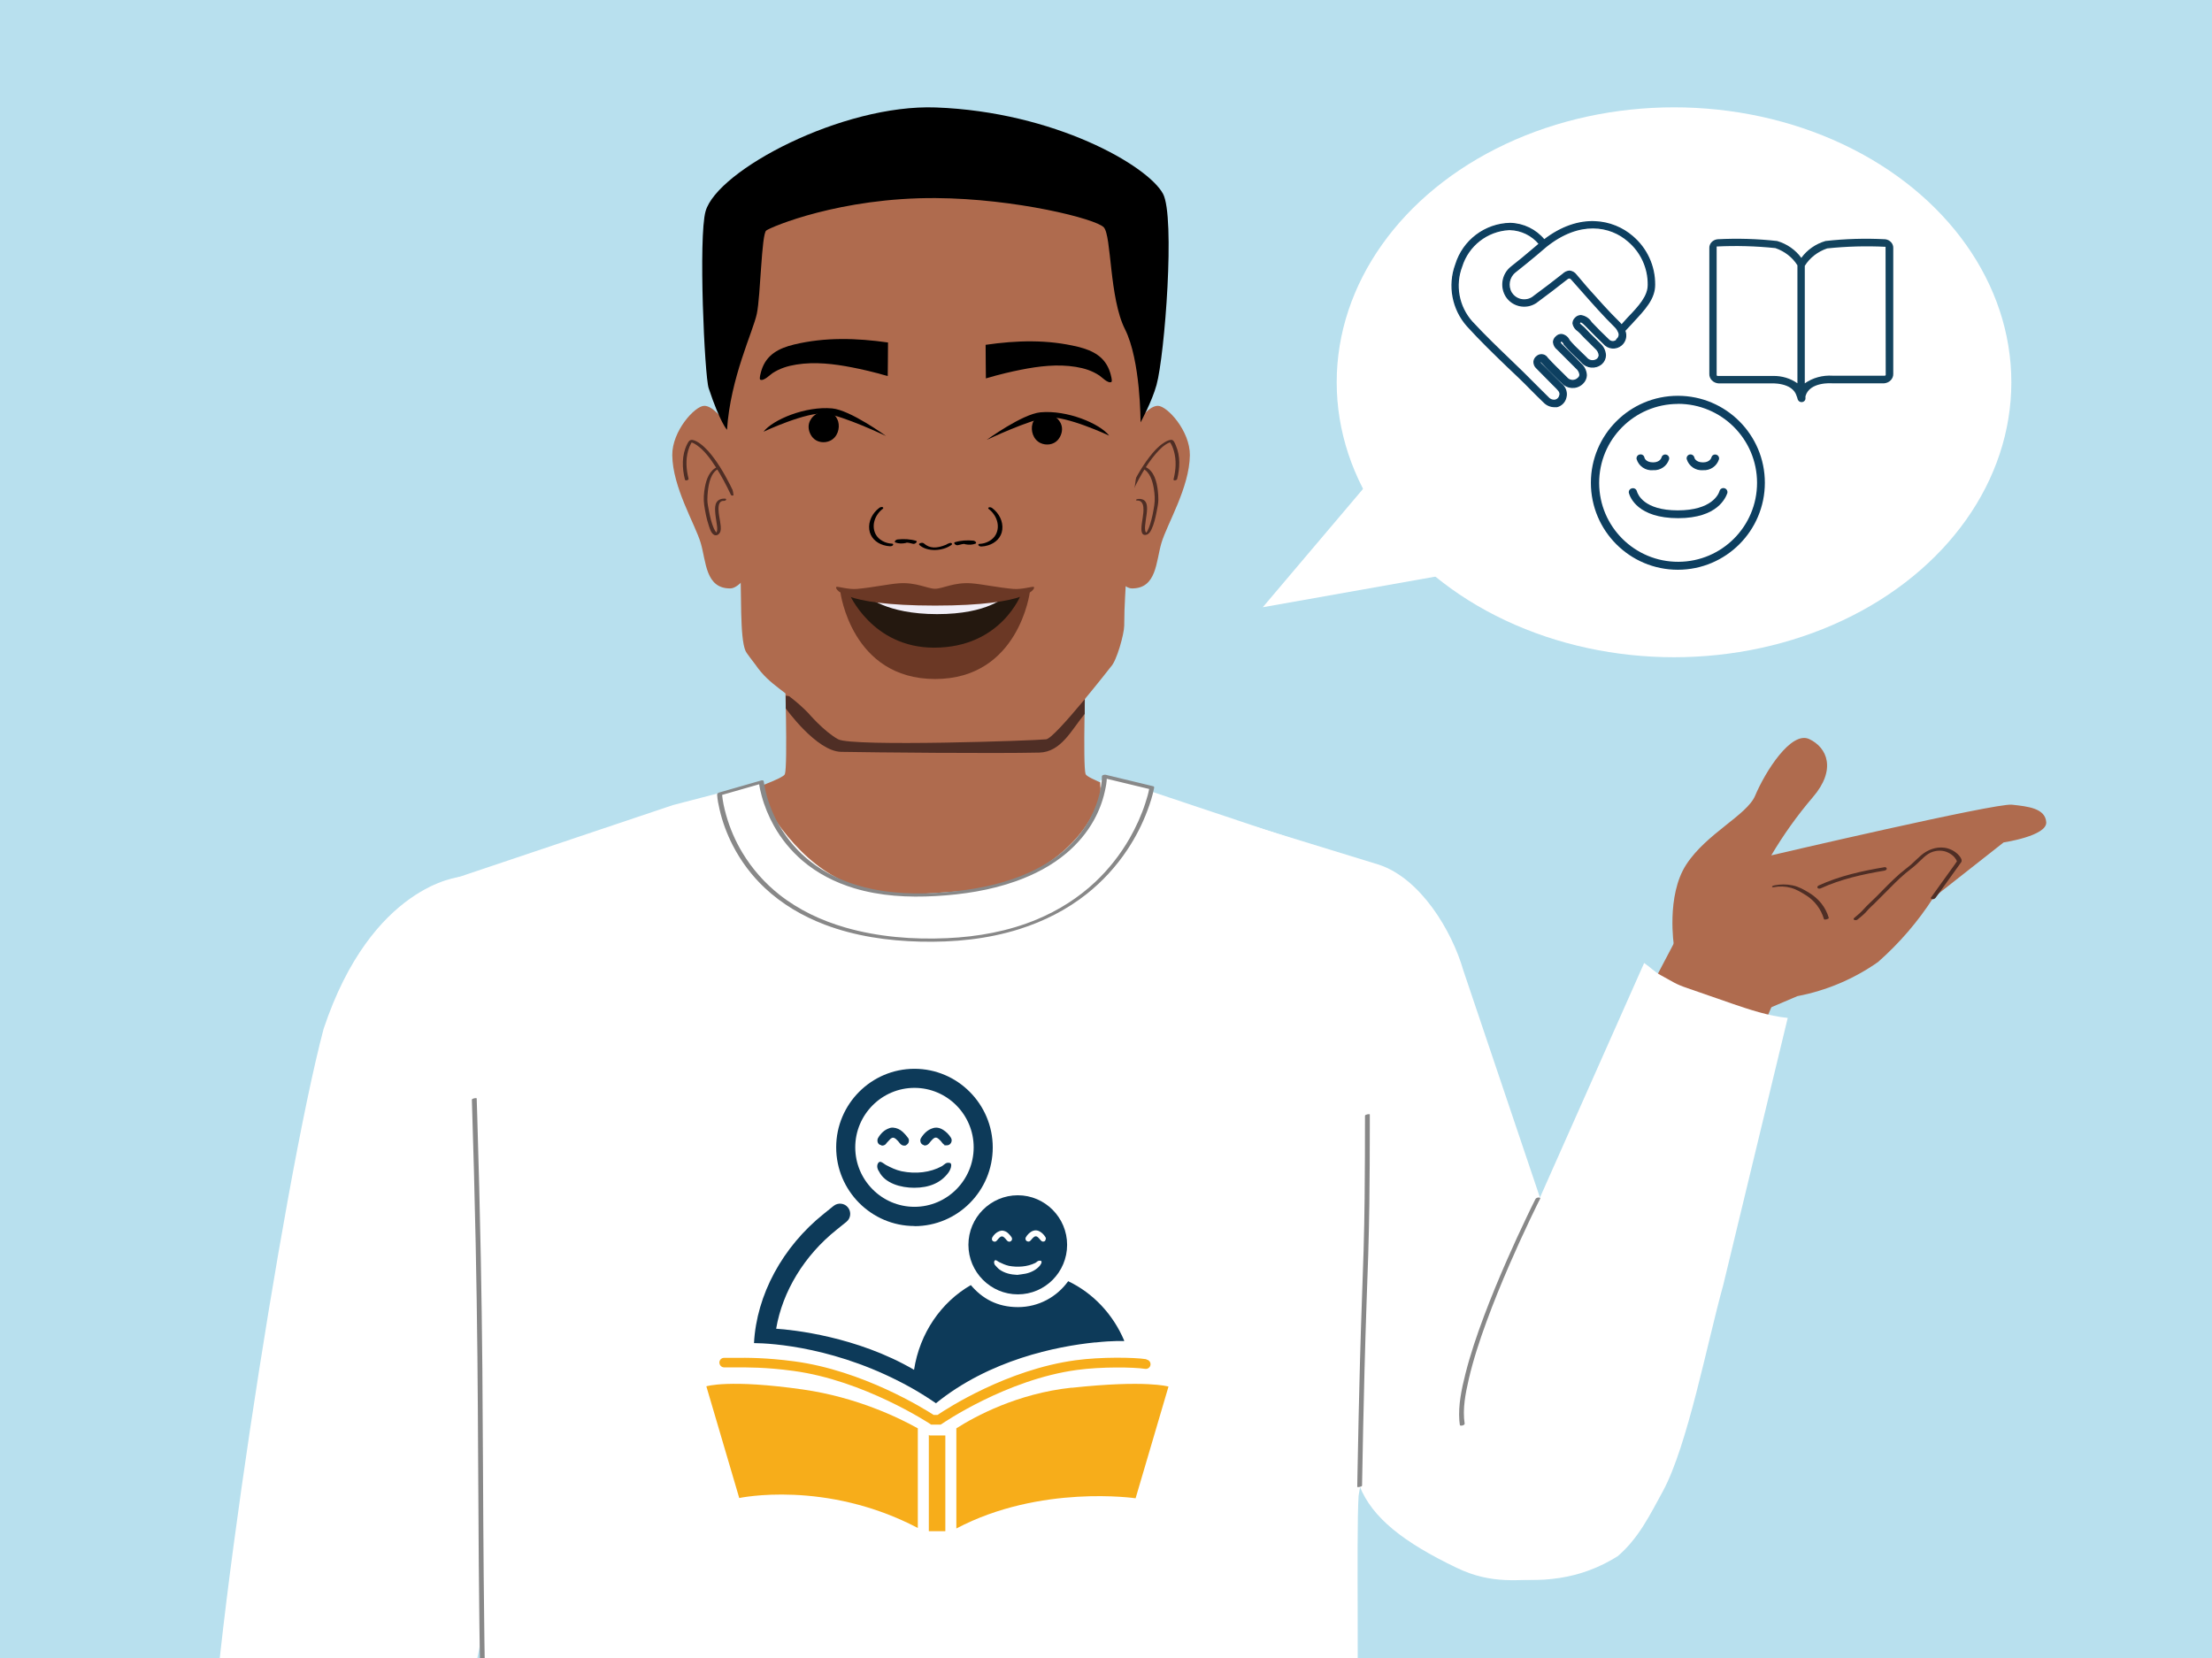 <?xml version="1.0" encoding="UTF-8"?>
<svg id="Layer_1" data-name="Layer 1" xmlns="http://www.w3.org/2000/svg" viewBox="0 0 1334 1000">
  <rect x="0" y="0" width="1334" height="1000" fill="#808080" stroke="none"/>
  <defs>
    <style>
      .cls-1 {
        fill: #b8e0ee;
      }

      .cls-2 {
        fill: #f7ad1a;
      }

      .cls-3 {
        fill: #f1eef7;
      }

      .cls-4 {
        fill: #0d3a59;
      }

      .cls-5 {
        stroke: #0d3f60;
        stroke-miterlimit: 10;
        stroke-width: .75px;
      }

      .cls-5, .cls-6 {
        fill: #0d3f60;
      }

      .cls-7 {
        fill: #13435e;
      }

      .cls-8 {
        fill: #6b3825;
      }

      .cls-9 {
        fill: #fff;
      }

      .cls-10 {
        fill: #888;
      }

      .cls-11 {
        fill: #24180f;
      }

      .cls-12 {
        fill: #af6b4e;
      }

      .cls-13 {
        fill: #4f2e25;
      }
    </style>
  </defs>
  <rect class="cls-1" x="-11.35" y="-28.91" width="1359.5" height="1057.58" rx="12" ry="12"/>
  <g>
    <path class="cls-12" d="M1025.83,713.43c13.65-40.07,48.33-119.63,48.33-119.63l-58.11-37.41-71.74,136.66c22.55,16.4,58.08,5.29,81.51,20.38Z"/>
    <path class="cls-12" d="M1037.15,620.72l46.83-19.94c17.47-3.33,34.03-10.34,48.59-20.56,12.87-11.32,24.1-24.38,33.37-38.8l30.35-23.88,12.04-9.47s26.34-3.89,25.7-12.23c-.64-8.34-10.85-9.46-20.76-10.52-9.92-1.06-145.07,30.56-145.07,30.56,7.32-12.36,15.69-24.08,25.01-35.01,14.43-16.67,8.8-30.01-2.1-35.12-10.9-5.11-26.47,19.51-32.64,34.15-4.95,11.75-29.38,22.77-41.57,41.58-12.19,18.81-7.37,49.12-7.37,49.12-17.11,36,27.63,50.12,27.63,50.12Z"/>
    <path class="cls-13" d="M1167.3,541.51c4.56-6.35,9.12-12.69,13.68-19.04.65-.9,1.3-1.8,1.94-2.71l-.76.63c2.28-1.14-.53-4.38-1.61-5.36-2.18-1.99-4.97-3.36-7.91-3.75-5.21-.69-10.24,1.28-14.14,4.62-2.03,1.73-3.87,3.67-5.88,5.43-2.23,1.96-4.67,3.67-6.91,5.63-5.03,4.4-9.62,9.28-14.32,14.01-2.46,2.48-5.16,4.79-7.47,7.4-1.7,1.92-3.59,3.53-5.58,5.15-1.52,1.24.86,1.91,1.86,1.09,1.64-1.34,3.33-2.64,4.8-4.17.67-.7,1.29-1.44,1.95-2.16.99-1.08,2.14-2.05,3.2-3.07,4.33-4.2,8.46-8.6,12.78-12.81,2.05-2,4.14-3.97,6.34-5.81s4.46-3.45,6.55-5.35c3.05-2.77,5.96-6.39,10.07-7.6,2.93-.86,6.11-.8,8.88.53,1.46.7,2.9,1.67,3.96,2.91.45.53,1.58,2.06,1.38,2.71l.85-.87c-.89.44-1.48,1.6-2.04,2.38-1.24,1.72-2.47,3.44-3.71,5.16-2.87,4-5.74,7.99-8.62,11.99-.68.95-1.36,1.9-2.04,2.85-.42.59.36.99.83,1.03.71.07,1.48-.26,1.9-.84h0Z"/>
    <path class="cls-13" d="M1098.1,535.74c12.04-5.51,25.15-8.42,38.15-10.61.62-.1,1.54-.42,1.6-1.17.05-.68-.75-1.05-1.34-.95-13.54,2.27-27.15,5.28-39.69,11.02-.54.25-1.09.91-.68,1.5s1.41.47,1.97.22h0Z"/>
    <path class="cls-13" d="M1102.89,553.57c-1.9-6.55-6.17-11.68-11.96-15.18-3.17-1.92-6.16-3.63-9.84-4.4s-7.19-.72-10.74-.06c-.33.06-1.69.34-1.69.81,0,.51.84.37,1.17.31,3.42-.64,6.92-.49,10.28.43s6.15,2.68,9.06,4.49c5.28,3.28,9.09,8.42,10.82,14.38.2.68,3.09-.11,2.9-.78h0Z"/>
  </g>
  <path class="cls-12" d="M654.71,466.93c-1.81-4.96,0-63.25,0-63.25l-90.69,12.01-90.69-12.01s1.81,58.29,0,63.25c-1.81,4.96-77.32,27.94-77.32,27.94,0,0,51.23,46,169.02,46s166.58-45.1,166.58-45.1c0,0-75.08-23.89-76.89-28.85Z"/>
  <path class="cls-13" d="M473.86,427.23s18.54,25.95,33.38,26.22c19.84.36,92.13,1.07,119.51.45,13.28-.3,19.53-13.85,27.42-23.35v-10.33l-71.65,10.81-108.65-11.44v7.64Z"/>
  <path class="cls-9" d="M275.81,1060.54l50.49-253.07-48.89-278.59s-53.24,4.61-82.26,91.66c-24.76,93.26-70.99,398.91-67.97,458.54.98,17.75,7.01,60.87,14.91,112.34h139.22l-5.5-130.88Z"/>
  <path class="cls-9" d="M938.85,922.45c-3.11-3.66-16.9-11.1-18.89-15.38-9.1-19.61-31.74-9.5-30.36-30.63.32-4.93.81-9.86,1.58-14.75.95-6.04,2.68-12.05,4.51-17.9,3.59-11.51,8.36-22.66,13.63-33.57,9.41-19.49,20.47-38.27,29.53-57.91l-56.33-166.99c-6.92-24.11-25.91-55.55-50.94-63.81l-74.73-22.97-29.71,212.38,92.82,185.42c7.65,19.13,26.56,33.91,58.56,49.25,21.64,10.38,37.35,6.89,56.09,6.89-1.79-1.51,5.74-28.26,4.24-30.03Z"/>
  <path class="cls-9" d="M1078.13,613.92c-11.68-1.12-23.87-5.31-33.3-8.52-9.03-3.08-18-6.31-27.03-9.38-7.67-2.6-8.77-3.85-15.89-7.66-4.35-2.33-6.35-4.8-10.36-7.57l-74.25,167.16-3.57-3.2c-9.33,20.67-11.51,43.13-20.7,63.87-4.86,10.96-9.07,22.23-12,33.86-1.37,5.45-2.46,10.92-3.02,16.53-.51,5.11-.8,10.25-.87,15.39-.15,10.74.6,21.58,2.67,32.22,1.98,10.18,5.12,20.35,10.39,29.56,2.23,3.9,4.8,7.44,8.16,10.56,1.46,1.35,3,2.59,4.61,3.76,25.34,5.05,50.24,2.21,72.72-12,12.57-10.83,19.32-24.8,27.17-39.15,14.97-27.67,26.72-89.66,36.37-124.28l38.9-161.15Z"/>
  <path class="cls-9" d="M817.69,1086.8c2.27-69.89.11-158.49,1.63-184.62,3.02-22.27,11.66-3.2,24.43-45.97,11.27-37.36-53.11-346.63-53.11-346.63l-96.49-32.26-28.22-5.77-2.22-1.24c-.24,1.68-.24,3.38,0,5.06v2.75c-6.97,31.47-44.01,55.9-75.33,58.66-10.87.75-37.32,3.24-48.19,2.49-33.9-1.98-57.53-21.15-75.95-49.68l-5.05-17.92-53.42,13.9-146.43,49.22,19.1,248.13c2.93,52.44-11.6,62.11,10.23,109.41l1.88,206.13,41.04-13.93"/>
  <path class="cls-10" d="M925.99,723.18c-1.74,3.43-3.41,6.89-5.07,10.36-4.11,8.58-8.09,17.23-11.92,25.95-4.95,11.25-9.66,22.6-13.98,34.11-4.3,11.46-8.27,23.09-11.26,34.97-2.29,9.08-4.36,18.72-3.67,28.15.07.9.16,1.79.3,2.68.14.92,3.05.25,2.9-.78-1.36-8.88.51-18.26,2.51-26.89,2.71-11.72,6.5-23.18,10.62-34.46,4.25-11.62,8.93-23.09,13.85-34.44,3.98-9.17,8.12-18.26,12.41-27.28,1.36-2.86,2.74-5.72,4.13-8.56.43-.88.86-1.75,1.3-2.62.21-.42.56-.91.68-1.37.02-.06.06-.12.09-.18.3-.59-.99-.6-1.24-.57-.64.08-1.35.36-1.65.95h0Z"/>
  <g>
    <path class="cls-9" d="M459.18,471.67s6.9,71.46,100.43,68.01c107.66-3.97,106.39-71.46,106.39-71.46l28.62,6.9s-15.68,93.09-135.62,91.89c-119.94-1.2-125.04-88.11-125.04-88.11l25.22-7.23Z"/>
    <path class="cls-10" d="M457.73,472.05c.25,2.61.88,5.22,1.56,7.75,1.69,6.35,4.22,12.47,7.41,18.2,4.44,7.99,10.29,15.11,17.22,21.06,9.03,7.73,19.81,13.2,31.15,16.63,15.9,4.8,32.66,5.66,49.16,4.74,16.46-.92,33.04-3.45,48.61-9.01,10.97-3.92,21.51-9.38,30.42-16.95,6.57-5.58,12.23-12.22,16.42-19.77,2.97-5.34,5.2-11.12,6.54-17.09.65-2.88,1.38-6.12,1.23-9.11,0-.14,0-.28,0-.42l-2.31,1.05c8.35,2.01,16.7,4.03,25.05,6.04,1.19.29,2.38.57,3.56.86l-.61-.78c-.51,3.05-1.42,6.06-2.37,8.99-2.35,7.29-5.65,14.62-9.53,21.38-5.55,9.69-12.51,18.55-20.63,26.22-10.23,9.65-22.27,17.23-35.23,22.65-17.17,7.18-35.74,10.51-54.27,11.33-20.49.92-41.48-.72-61.24-6.4-14.39-4.14-28.16-10.59-39.93-19.91-8.83-6.99-16.39-15.56-22.2-25.21-4.28-7.11-7.6-14.81-9.84-22.8-1.14-4.05-2.07-8.22-2.45-12.42-.02-.19-.04-.39-.05-.58l-1.21,1.29c7.35-2.11,14.7-4.21,22.04-6.32l3.17-.91c1.76-.5,1.29-2.32-.49-1.81-7.35,2.11-14.7,4.21-22.04,6.32-1.06.3-2.12.61-3.17.91-.62.18-1.25.59-1.21,1.29.18,3.02.8,6.05,1.48,8.99,1.72,7.49,4.44,14.75,7.94,21.58,4.92,9.58,11.45,18.29,19.3,25.67,10.39,9.76,22.81,17.06,36.1,22.12,18.32,6.98,38.07,9.8,57.59,10.28,20.2.5,40.63-1.47,59.96-7.59,14.62-4.63,28.51-11.63,40.54-21.18,9.49-7.53,17.74-16.53,24.45-26.61,4.95-7.43,9.06-15.43,12.18-23.79,1.6-4.29,3.03-8.69,3.92-13.18.04-.2.08-.4.11-.6.06-.38-.26-.7-.61-.78-8.35-2.01-16.7-4.03-25.05-6.04-1.19-.29-2.38-.57-3.56-.86-.64-.16-2.33.08-2.31,1.05.04,2.08-.25,4.19-.59,6.23-.85,5.2-2.41,10.22-4.57,15.01-3.18,7.06-7.63,13.49-13.02,19.04-7.29,7.51-16.19,13.29-25.7,17.6-13.56,6.15-28.3,9.43-43.03,11.13-17.13,1.98-34.8,2.34-51.76-1.2-12.16-2.54-23.93-7.12-34.11-14.33-7.73-5.48-14.38-12.41-19.56-20.35-3.85-5.9-6.89-12.33-9.02-19.04-1.12-3.51-1.89-7.05-2.5-10.68-.03-.16-.04-.33-.06-.49-.12-1.2-3.02-.53-2.9.78Z"/>
  </g>
  <ellipse class="cls-9" cx="1009.56" cy="230.56" rx="203.43" ry="165.83"/>
  <polygon class="cls-9" points="845.45 267.2 761.54 366.24 889.73 343.49 845.45 267.2"/>
  <path class="cls-5" d="M984.4,194.5c7.5-8.03,13.47-14.37,13.42-22.82.08-11.22-4.83-21.89-13.42-29.11-11.57-9.93-31.7-14.37-53.14,2.17-5.08-6.15-12.57-9.8-20.55-9.98-15.13.34-28.33,10.35-32.75,24.83-4.66,12.67-1.98,26.88,6.97,36.98,7.77,8.56,16.22,16.75,24.46,24.67l6.5,6.18c2.54,2.38,4.97,4.86,7.4,7.34,2.43,2.48,5.28,5.28,7.87,7.77,1.59,1.66,3.77,2.63,6.08,2.69.58.05,1.16.05,1.74,0,2.59-.68,4.61-2.7,5.28-5.28.9-3.04-.15-6.33-2.64-8.29l-3.17-3.12-9.03-9.03c-.33-.26-.56-.64-.63-1.06,0,0,0-.26.48-.53h0c.33.25.62.55.85.9,3.17,3.49,6.6,6.81,9.88,10.04l2.11,1.95c3.09,3.5,8.44,3.82,11.93.73.15-.13.29-.27.43-.41,1.31-1.24,2.09-2.95,2.17-4.75-.09-2.62-1.26-5.08-3.22-6.81-2.27-2.32-4.54-4.65-6.87-6.92l-4.12-4.12-.37-.37c-.54-.47-1-1.02-1.37-1.64l.48-.53c.48-.53.48-.37.53-.37h0c.37,0,1.22,1.11,1.53,1.48v.42c2.21,2.59,4.57,5.04,7.08,7.34,1.22,1.16,2.43,2.27,3.59,3.49,2.96,3.57,8.26,4.06,11.83,1.1.04-.03.07-.06.11-.09,1.43-1.28,2.27-3.1,2.32-5.02-.1-2.6-1.24-5.06-3.17-6.81l-3.49-3.43c-2.01-1.95-4.07-3.96-5.97-6.08-.46-.48-.95-.92-1.48-1.32-.53-.42-1.58-1.32-1.64-1.69s0,0,.26-.48.74-.37.74-.37h0c.79,0,2.27,1.53,3.17,2.43h0c3.8,3.96,7.34,7.45,10.57,10.57,2.65,3.18,7.38,3.62,10.56.97,2.54-2.11,3.4-5.64,2.11-8.68h0l4.6-4.91ZM975.1,205.06c-1.36,1.35-3.55,1.35-4.91,0-3.43-3.22-6.92-6.71-10.57-10.57h0c-1.36-2.23-3.65-3.74-6.23-4.12h0c-1.33.02-2.58.62-3.43,1.64-.84.83-1.3,1.98-1.27,3.17.38,1.79,1.46,3.36,3.01,4.33.39.31.76.64,1.11,1,1.95,2.17,4.07,4.23,6.13,6.23,1.11,1.11,2.27,2.22,3.38,3.38,1.23,1.04,2.01,2.52,2.17,4.12-.08.91-.49,1.76-1.16,2.38-2.11,1.61-5.13,1.2-6.74-.92,0-.01-.02-.02-.03-.03l-3.65-3.54c-2.4-2.2-4.66-4.54-6.76-7.03l-.11-.42c-.9-1.51-2.4-2.57-4.12-2.91-1.27-.09-2.51.39-3.38,1.32-.98.79-1.58,1.96-1.64,3.22.16,1.72,1.04,3.3,2.43,4.33l.37.37,4.12,4.12c2.32,2.27,4.6,4.54,6.87,6.87,1.2,1,1.97,2.41,2.17,3.96-.02.83-.41,1.6-1.06,2.11-1.81,1.86-4.79,1.9-6.65.09-.11-.11-.22-.23-.32-.35l-2.01-2.01c-3.22-3.17-6.6-6.44-9.67-9.83-1.16-1.96-3.69-2.6-5.65-1.43-.19.11-.37.24-.53.38-1.06.75-1.74,1.93-1.85,3.22-.04,1.47.58,2.89,1.69,3.86l8.98,9.09,3.12,3.12c1.8,1.8,2.27,2.96,1.74,4.49-.3,1.3-1.3,2.32-2.59,2.64-1.6.32-3.26-.24-4.33-1.48-2.64-2.54-5.28-5.28-7.82-7.77s-4.91-4.97-7.4-7.4l-6.55-6.34c-8.19-7.87-16.69-16.01-24.3-24.25-8.14-9.12-10.52-22.01-6.18-33.44,3.93-12.64,15.31-21.51,28.53-22.24h.58c6.89.19,13.36,3.35,17.75,8.66l-4.12,3.49c-4.17,3.54-8.51,7.18-12.89,10.57-5.3,4.3-6.54,11.88-2.91,17.64,3.91,5.95,11.9,7.61,17.85,3.7.44-.29.87-.61,1.27-.95,5.28-3.91,11.41-8.51,17.43-13.31q1.53-1.27,2.69,0l6.55,7.4c6.34,7.18,12.89,14.63,19.86,21.5.84.81,1.5,1.78,1.95,2.85.96,1.58.54,3.62-.95,4.7v.37ZM977.95,196.08l-1.27-1.43c-6.87-6.71-13.37-14.1-19.65-21.13l-6.55-7.71c-.94-1.29-2.38-2.11-3.96-2.27-1.46.13-2.82.77-3.86,1.8-5.97,4.75-12.1,9.35-17.33,13.21-3.78,3.39-9.59,3.07-12.98-.72-.36-.4-.68-.83-.97-1.29-2.39-4.13-1.45-9.37,2.22-12.41,4.44-3.43,8.82-7.13,13-10.57l5.65-4.81c20.39-16.43,39.04-12.73,49.71-3.38,7.78,6.55,12.22,16.24,12.1,26.41,0,6.92-5.28,12.78-12.41,20.18l-3.7,4.12Z"/>
  <path class="cls-6" d="M1012.06,312.52c-24.32,0-28.99-12.59-29.7-15.08-.34-1.26.41-2.55,1.67-2.88.06-.01.11-.03.17-.04,1.26-.33,2.56.4,2.92,1.65.52,1.93,4.24,11.64,24.7,11.64s24.61-9.71,25.17-11.64c.35-1.3,1.69-2.07,2.99-1.72s2.07,1.69,1.72,2.99c-.94,2.5-5.66,15.08-29.65,15.08Z"/>
  <path class="cls-6" d="M1011.88,343.63c-28.98,0-52.46-23.49-52.46-52.46s23.49-52.46,52.46-52.46,52.46,23.49,52.46,52.46c-.03,28.96-23.5,52.44-52.46,52.46ZM1011.88,243.61c-26.29.08-47.55,21.46-47.47,47.75.08,26.29,21.46,47.55,47.75,47.47,26.26-.08,47.49-21.4,47.47-47.66-.03-26.32-21.38-47.64-47.7-47.61-.02,0-.03,0-.05,0v.05Z"/>
  <path class="cls-6" d="M996.84,283.58c-4.46.39-8.57-2.41-9.85-6.69-.25-1.28.58-2.52,1.86-2.77.02,0,.05,0,.08-.01,1.24-.28,2.48.5,2.76,1.74,0,.03.01.06.02.09,0,.28.85,2.92,5.23,2.92h0c4.15,0,5-2.69,5.09-2.97.3-1.24,1.54-2.01,2.78-1.71.01,0,.03,0,.04.01,1.24.28,2.03,1.51,1.75,2.76,0,0,0,.02,0,.02-1.3,4.17-5.3,6.91-9.66,6.6h-.09Z"/>
  <path class="cls-6" d="M1027.01,283.58c-4.44.37-8.53-2.43-9.8-6.69-.26-1.28.56-2.52,1.84-2.78,0,0,0,0,0,0,1.27-.23,2.5.58,2.78,1.84,0,.28.85,2.92,5.19,2.92h0c4.15,0,5-2.69,5.09-2.97.3-1.24,1.54-2.01,2.78-1.71.01,0,.03,0,.04.01,1.24.28,2.03,1.51,1.75,2.76,0,0,0,.02,0,.02-1.3,4.17-5.3,6.91-9.66,6.6Z"/>
  <path class="cls-7" d="M1136.78,144.29c-11.96-.62-23.96-.27-35.86,1.06-5.98,1.76-11.12,5.35-14.59,10.18-3.47-4.83-8.62-8.43-14.59-10.18-11.91-1.33-23.93-1.68-35.91-1.06-2.97.31-5.16,2.72-4.98,5.48v75.62c-.17,3.06,2.37,5.68,5.68,5.85h31.18s13.4-.97,15.84,7.74l.4,1.11c.04.44.2.87.45,1.24h0c.58,1.07,1.99,1.5,3.14.96.77-.36,1.27-1.09,1.29-1.89h0v-1.43c2.44-8.8,15.74-7.83,16.09-7.79h31.38c3.21-.27,5.62-2.83,5.48-5.81v-75.62c.18-2.76-2.01-5.17-4.98-5.48ZM1069.34,226.73h-33.47c-.33,0-.6-.25-.6-.55,0-.02,0-.03,0-.05v-77.46c11.81-.59,23.66-.26,35.41.97,5.6,1.92,10.3,5.59,13.3,10.37v71.15c-4.2-2.96-9.36-4.52-14.64-4.42ZM1137.23,226.04c0,.29-.24.53-.55.55h-31.48c-6.01-.39-11.98,1.24-16.78,4.61v-70.87c3.03-4.86,7.81-8.57,13.5-10.51,11.69-1.23,23.47-1.55,35.21-.97.04.07.04.16,0,.23l.1,76.95Z"/>
  <path class="cls-12" d="M447.89,271.43s-13.8-26.73-23.16-26.67c-5.7.04-19.45,15.24-19.3,29.77.21,19.43,13.74,41.51,17.12,52.84,3.37,11.33,2.81,27.62,17.91,27.52,5.98-.04,13.37-12.54,13.37-12.54,0,0-2.82-53.29-5.94-70.91Z"/>
  <path class="cls-13" d="M442.97,297.91c-3.44-7.28-7.24-14.49-11.98-21.02-2.46-3.38-5.21-6.68-8.59-9.19-1.37-1.02-2.94-2-4.63-2.34-1.84-.38-2.63,1.07-3.37,2.54-3.34,6.58-3.09,14.42-1.32,21.4.22.86,2.39.29,2.17-.58-1.4-5.53-1.82-11.38-.25-16.92.42-1.48.98-2.93,1.72-4.28.2-.36.41-.72.64-1.06.07-.1.46-.62.18-.27l-1.29.45c.08,0,.2,0,.28.03-.35-.15-.02,0,.12.03.16.05.32.08.48.13.89.28,2.05.94,3.02,1.61,4.73,3.28,8.31,8.31,11.4,13.07,3.51,5.42,6.51,11.16,9.27,16.99.39.83,2.53.17,2.17-.58h0Z"/>
  <path class="cls-13" d="M437.27,300.72c-1.92-.09-3.96.44-5.07,2.15-1.03,1.6-1.01,3.69-.92,5.51.12,2.35.55,4.67.87,6.99.23,1.69.71,3.88.06,5.54-.04.09-.47.69-.46.72-.01-.04.66-.24.65-.15,0,0-.29-.18-.32-.21-.66-.81-1.16-1.61-1.58-2.57-1.4-3.21-2.2-6.71-2.87-10.13-.46-2.37-1.03-5.03-1.03-7.12,0-1.68.1-3.36.28-5.02.52-4.75,1.78-11.68,6.73-13.82,1.38-.59.14-1.48-.9-1.04-4.81,2.07-6.73,7.46-7.6,12.24-.65,3.56-.94,7.26-.42,10.85.6,4.13,1.41,8.27,2.73,12.23.59,1.78,1.43,4.86,3.32,5.75,1.68.79,3.31-.66,3.73-2.22.51-1.92.05-4.17-.22-6.09-.39-2.73-2.85-12.46,2.2-12.24.44.02,1.24-.15,1.43-.62s-.16-.72-.62-.74h0Z"/>
  <path class="cls-12" d="M675.12,271.43s13.8-26.73,23.16-26.67c5.7.04,19.45,15.24,19.3,29.77-.21,19.43-13.74,41.51-17.12,52.84-3.37,11.33-2.81,27.62-17.91,27.52-5.98-.04-13.37-12.54-13.37-12.54,0,0,2.82-53.29,5.94-70.91Z"/>
  <path class="cls-13" d="M682.15,298.29c4.07-8.61,8.61-17.35,14.86-24.61,2.33-2.71,5.15-5.57,8.32-6.8-.42.16,1.15-.35.54-.16.15-.04.66-.03.08-.04l-.61-.27c1.29,1.61,2.06,3.73,2.62,5.68,1.6,5.57,1.17,11.47-.23,17.03-.24.95,1.97.67,2.19-.21,1.66-6.56,1.98-13.82-.76-20.15-.55-1.27-1.3-3.71-3.01-3.5s-3.29,1.12-4.66,2.05c-3.2,2.16-5.84,5.13-8.18,8.16-5.36,6.93-9.5,14.75-13.24,22.65-.5,1.06,1.69.96,2.06.17h0Z"/>
  <path class="cls-13" d="M685.68,301.88c5.23-.23,3.88,7.32,3.43,10.49-.32,2.22-.77,4.48-.76,6.73,0,1.32.27,3.38,1.94,3.52,2.12.18,3.36-1.67,4.15-3.34,1.56-3.32,2.38-7.03,3.08-10.61.47-2.42,1.05-4.93,1.05-7.41,0-1.83-.11-3.66-.33-5.48-.63-5.2-2.2-11.86-7.52-14.15-.51-.22-2.48.59-1.77.89,4.54,1.95,6.13,7.62,6.87,12.06.56,3.37.8,6.8.29,10.18-.59,3.94-1.36,7.89-2.59,11.68-.42,1.31-.9,2.62-1.55,3.84-.21.39-.44.79-.72,1.13-.06.07-.35.3-.37.39,0,.04.7-.07.69-.2,0-.1-.56-.61-.64-.76-.16-.31-.25-.65-.31-.99-.15-.86-.11-1.77-.05-2.64.17-2.33.63-4.62.91-6.94.26-2.17.58-4.64-.18-6.75-.76-2.08-2.64-2.72-4.71-2.62-.35.02-1.3.16-1.45.54s.13.44.53.42h0Z"/>
  <path class="cls-12" d="M669.93,402.12c3.49-3.4,8.02-19.77,8.05-24.69.08-14.56.79-18.72,1.74-40.86.97-22.14,5.05-41.87,6.99-63.04,1.92-21.18,4.32-104.1-1.94-120.96-1.87-5.01-9.75-12.55-21.01-20.67-26.5-19.13-71.69-41.42-100.74-41.42-41.4,0-115.51,45.25-121.78,62.09-6.25,16.86-3.85,99.77-1.92,120.96,1.92,21.17,6.02,40.9,6.99,63.04.95,22.14-.2,47.65,3.24,55.88.76,1.81,4.82,6.66,6.11,8.53,8.73,12.76,19.22,16.13,31.74,29.03,0,0,9.58,11.24,18.08,15.87s119.96.77,125.47,0c5.51-.77,39-43.77,39-43.77"/>
  <path d="M438.43,259.22s-4.13-4.25-11.04-25.07c-2.52-7.58-6.26-91.31-1.87-106.74,7.05-24.75,82.44-64.67,138.85-62.6,71.64,2.64,127.8,35.05,137,52.04,7.46,13.78,1.06,97.37-3.89,115.3-2.82,10.21-9.64,22.6-9.64,22.6,0,0,.11-37.36-9.4-56.21-9.51-18.85-8.05-56.27-12.76-61.42-4.71-5.15-53.22-17.33-101.3-17.65-57.53-.38-99.4,17.38-102.28,19.57-2.88,2.19-3.4,39.31-5.66,50.12-2.26,10.81-15.95,38.6-18,70.05Z"/>
  <path d="M570.54,328.54c-5.65,2.3-9.78,2.39-13.49-.88-.82-.72-3.71.06-2.56,1.08,4.89,4.31,14.2,3.66,19.31-.09.51-.38.45-.9-.16-1.17-.62-.29-2.57.66-3.11,1.06"/>
  <path d="M552.45,326.17c-3.59-1.05-7.43-1.22-11.13-.82-.54.06-1.19.42-1.51.88-.25.36-.24.78.22.95,1.89.73,4.12.75,6.09.32.62-.13,1.41-.46,1.64-1.11.22-.6-.45-.83-.93-.73-1.62.35-3.35.32-4.91-.28-.44.61-.86,1.22-1.3,1.82,3.32-.36,6.75-.17,9.96.77.64.19,1.44-.17,1.89-.61.34-.33.64-1,0-1.19"/>
  <path d="M575.86,327.02c3.58-1.09,7.41-1.31,11.12-.95.54.06,1.2.4,1.52.86.25.36.24.77-.21.95-1.88.75-4.11.79-6.08.39-.62-.13-1.41-.45-1.65-1.09-.23-.6.44-.84.92-.74,1.63.33,3.36.28,4.91-.33.44.6.88,1.21,1.32,1.81-3.32-.32-6.75-.1-9.95.88-.64.2-1.44-.15-1.9-.59-.34-.32-.65-.99-.01-1.19"/>
  <path d="M537.82,327.87c-3.67-.12-7.99-2.19-9.79-5.77-2.73-5.4-.19-11.82,4.4-15.27.5-.38.23-.86-.27-1-.66-.18-1.44.13-1.96.53-3.99,3.01-6.58,7.9-5.98,12.96.56,4.73,4.07,8.04,8.47,9.41,1.31.41,2.7.68,4.07.73.56.02,1.56-.2,1.83-.76.28-.57-.23-.82-.75-.84"/>
  <path d="M590.85,328.01c3.67-.12,7.99-2.19,9.79-5.77,2.73-5.4.19-11.82-4.4-15.27-.5-.38-.23-.86.27-1,.66-.18,1.44.13,1.96.53,3.99,3.01,6.58,7.9,5.98,12.96-.56,4.73-4.07,8.04-8.47,9.41-1.31.41-2.7.68-4.07.73-.56.02-1.56-.2-1.83-.76-.28-.57.23-.82.75-.84"/>
  <path d="M501.29,248.9c-3.72-1.93-8.08-.26-10.51,1.9-.58.51-2.12,1.95-2.83,4.4-.92,3.13.33,6.67,2.29,8.83,2.62,2.88,6.99,3.37,10.35,1.81,4.55-2.12,6.03-7.6,4.9-11.58-.21-.73-1.18-3.8-4.19-5.36"/>
  <path d="M626.84,250.29c3.72-1.93,8.08-.26,10.51,1.9.58.51,2.12,1.95,2.83,4.4.92,3.13-.33,6.67-2.29,8.83-2.62,2.88-6.99,3.37-10.35,1.81-4.55-2.12-6.03-7.6-4.9-11.58.21-.73,1.18-3.8,4.19-5.36"/>
  <path d="M595.07,265.28s21.46-15.6,32.43-16.61c16.01-1.47,35.74,6.73,41.41,14.07,0,0-26.11-12.26-37.35-10.92-10.75,1.28-36.48,13.46-36.48,13.46Z"/>
  <path d="M534.29,262.92s-21.46-15.6-32.43-16.61c-16.01-1.47-35.74,6.73-41.41,14.07,0,0,26.11-12.26,37.35-10.92,10.75,1.28,36.48,13.46,36.48,13.46Z"/>
  <path d="M535.54,206.58c-.02,3.82-.05,7.65-.08,11.49-.03,2.92-.05,5.84-.09,8.75-8.58-2.51-15.92-4.15-21.47-5.23-11-2.15-22.46-3.51-33.61-1.72-5.34.86-10.02,2.31-14.48,5.23-1.41.92-5.21,4.93-7.31,3.88-.86-.43.57-5.13.72-5.61,2.93-9.47,10.47-13.37,19.67-15.59,18.76-4.51,37.61-3.91,56.65-1.22"/>
  <path d="M594.4,207.98c.02,3.82.05,7.65.08,11.49.02,2.92.05,5.84.09,8.75,8.44-2.51,15.67-4.15,21.13-5.23,10.82-2.15,22.11-3.51,33.08-1.72,5.25.86,9.86,2.31,14.26,5.23,1.39.92,5.13,4.93,7.19,3.88.85-.43-.56-5.13-.71-5.61-2.89-9.47-10.3-13.37-19.36-15.59-18.46-4.51-37.02-3.91-55.76-1.22"/>
  <path class="cls-8" d="M563.94,359.53c-21.81,0-57.14-2.49-57.14-2.49,0,0,6.59,52.48,57.14,52.48s57.14-52.48,57.14-52.48c0,0-35.34,2.49-57.14,2.49Z"/>
  <path class="cls-11" d="M564.15,359.53c-10.37,0-52.15-1.7-52.15-1.7,0,0,13.82,32.79,51.31,32.79,40.65,0,52.6-32.47,52.6-32.47l-51.76,1.38Z"/>
  <path class="cls-3" d="M564.6,361.05c-10.37,0-41.91-1.7-41.91-1.7,0,0,11.36,11.04,42.46,11.04s40.98-10.72,40.98-10.72l-41.52,1.38Z"/>
  <path class="cls-8" d="M623.37,353.94c-1.1-.26-7.14,1.68-12.29,1.25-8.58-.72-18.96-2.91-25.18-3.38-10.61-.79-17.35,3.28-21.97,3.28s-11.35-4.07-21.97-3.28c-6.22.46-16.6,2.66-25.18,3.38-5.15.43-11.18-1.52-12.29-1.25-1.53.36,1.44,11.3,59.45,11.3s60.95-10.93,59.42-11.3Z"/>
  <path class="cls-10" d="M284.57,663.24c.91,28.79,1.69,57.59,2.29,86.4.47,22.95.83,45.89,1.06,68.84.21,20.5.33,41,.43,61.5.11,21.12.21,42.24.39,63.36.21,25.13.52,50.25.93,75.38.06,3.51.12,7.02.18,10.53,0,.43,2.91,0,2.9-.78-.46-25.83-.81-51.66-1.04-77.49-.2-21.43-.31-42.85-.42-64.28-.1-20.41-.21-40.83-.39-61.24-.21-22.47-.52-44.93-.95-67.39-.54-27.92-1.26-55.84-2.1-83.75-.12-3.95-.24-7.91-.37-11.86-.01-.44-2.92,0-2.9.78h0Z"/>
  <path class="cls-10" d="M823.19,672.9c0,16.55-.04,33.09-.22,49.64-.12,10.54-.32,21.08-.62,31.62-.27,9.42-.63,18.84-.96,28.26-.46,13.07-.88,26.13-1.23,39.2-.59,21.64-1.05,43.27-1.45,64.91-.06,3.4-.12,6.8-.19,10.2,0,.4,2.88.03,2.9-.78.41-22.99.87-45.97,1.47-68.96.36-13.83.78-27.66,1.26-41.49.33-9.61.7-19.21,1-28.82.31-10.15.53-20.3.67-30.45.21-15.57.26-31.15.28-46.72,0-2.46,0-4.92,0-7.38,0-.41-2.9-.02-2.9.78h0Z"/>
  <g>
    <path class="cls-4" d="M551.49,739.43c-25.99,0-47.21-21.3-47.21-47.45s21.21-47.37,47.21-47.37,47.21,21.3,47.21,47.45-21.13,47.45-47.21,47.45v-.08ZM551.49,656.11c-19.68,0-35.71,16.11-35.71,35.87s16.03,35.87,35.71,35.87,35.71-16.11,35.71-35.87-16.03-35.87-35.71-35.87Z"/>
    <path class="cls-2" d="M691.24,819.75c-7.13-1.13-27.37-1.46-42.67.65-41.21,5.59-77.41,29.07-83.16,32.96h-2.35c-5.75-3.72-42.75-26.8-84.05-32.31-17.17-2.27-28.5-2.19-35.95-2.11h-6.4c-1.54,0-2.75,1.21-2.83,2.75,0,1.54,1.13,2.91,2.75,3h6.56c7.37,0,18.46-.16,35.22,2.11,42.67,5.67,82.02,31.66,82.43,31.9l.73.49h5.83l.73-.49c.4-.24,38.87-26.72,81.46-32.47,14.82-2.02,34.25-1.7,41.05-.65,1.54.24,3-.81,3.24-2.35s-.81-3-2.35-3.24h0l-.24-.24Z"/>
    <g>
      <path class="cls-2" d="M553.51,861.45c-11.74-6.56-37.08-18.79-69.15-23.4-44.78-6.4-58.38-1.94-58.38-1.94l19.84,67.37s51.9-11.17,107.69,18.06v-60.08h0Z"/>
      <path class="cls-2" d="M646.3,836.92c-32.71,3.48-58.14,17.25-69.55,24.53v60.4c50.61-26.72,108.1-18.22,108.1-18.22l19.84-67.37s-13.44-4.13-58.38.73v-.08Z"/>
      <path class="cls-2" d="M570.11,865.75h-9.47s-.16-.08-.49-.32v58.06h9.96v-57.81h0v.08Z"/>
    </g>
    <g>
      <path class="cls-4" d="M573.51,701.78c-.4-.4-1.05-.57-2.11-.49-.81.08-1.62.73-2.35,1.3-.4.32-.81.65-1.13.81-6.88,3.72-15.47,4.78-24.21,3-3.4-.73-6.56-2.27-9.47-3.81-.4-.24-.81-.49-1.21-.81-1.05-.73-2.19-1.54-3.08-.73-.97.97-1.21,2.59-.49,4.29.08.24.24.4.32.65.08.16.24.32.32.49,3.56,7.29,13.28,9.88,21.21,9.88h0c9.15,0,16.03-3,20.49-8.91.81-1.05,1.38-2.27,1.7-3.48.16-.73.32-1.7-.16-2.27l.16.08Z"/>
      <path class="cls-4" d="M531.49,690.85c1.13.24,2.19-.16,3-1.13v-.16c.89-.89,1.7-1.86,2.51-2.67,1.13-.97,2.02-.97,3.24,0,.97.81,1.86,1.86,2.43,2.67.73.89,1.62,1.38,2.59,1.38s1.13-.16,1.62-.57c.65-.49,1.13-1.13,1.21-1.94.16-.81,0-1.62-.57-2.27-1.05-1.38-2.02-2.51-3.08-3.48-1.7-1.54-3.64-2.43-5.83-2.59h-.81c-.57.08-1.13.16-1.62.4-2.75.97-4.94,2.91-6.72,5.99-.4.73-.32,1.78-.24,2.11.24,1.13,1.05,1.94,2.27,2.11v.16Z"/>
      <path class="cls-4" d="M557.07,690.77c.24,0,.49.08.73.08.89,0,1.7-.4,2.43-1.21l.32-.4c.65-.81,1.38-1.62,2.11-2.35,1.21-1.05,2.19-1.05,3.4,0,.89.73,1.7,1.7,2.35,2.59.32.4.73.81,1.3,1.05l-.49.24h1.7c1.13,0,2.02-.49,2.59-1.46.57-1.05.57-2.11,0-3.08-1.3-2.11-2.91-3.64-4.7-4.78-2.19-1.38-4.37-1.7-6.4-.97-2.83.89-5.18,2.91-7.13,6.15-.24.4-.32,1.05-.24,1.62.16,1.21.89,2.11,2.19,2.43l-.16.08Z"/>
    </g>
    <path class="cls-4" d="M677.96,808.5h0c-6.72-15.87-18.79-28.66-33.77-35.79-6.8,9.47-17.81,15.63-30.28,15.63s-21.62-5.18-28.42-13.28c-17.89,10.28-30.85,28.99-34.25,51.09-34.49-20.16-73.28-24.13-83.16-24.78,3.81-22.43,16.92-44.13,36.52-59.76l5.83-4.7c2.67-2.11,3.08-5.99.97-8.66-2.11-2.67-5.99-3.08-8.66-.97l-5.83,4.7c-25.02,20-40.65,48.99-42.19,78.06,10.28.08,51.09,2.27,95.55,27.37h0c4.7,2.67,9.47,5.67,14.17,8.91,32.47-26.32,72.96-34.33,95.79-36.68h.65c10.28-1.13,16.28-.81,17.08-.81,0,0,0-.16-.08-.24h0l.08-.08Z"/>
    <path class="cls-4" d="M613.83,720.89c-16.44,0-29.8,13.44-29.8,29.88s13.36,29.88,29.8,29.88,29.72-13.44,29.72-29.88-13.36-29.88-29.72-29.88h0ZM598.21,747.61c0-.4,0-.89.16-1.21,1.05-1.78,2.43-3.16,4.37-3.89.49-.16,1.05-.24,1.54-.32,1.46.08,2.75.65,3.72,1.62.73.73,1.46,1.46,2.02,2.35s.4,1.86-.4,2.43-1.78.32-2.43-.49c-.49-.65-1.05-1.3-1.7-1.86-.89-.73-1.62-.73-2.51,0-.65.57-1.21,1.21-1.78,1.94-.49.57-1.05.81-1.7.65s-1.13-.57-1.3-1.21h0ZM628.17,761.29c-.16.73-.57,1.38-1.05,2.02-2.02,2.51-5.43,4.21-8.66,4.86-1.62.32-3.32.49-4.94.73-3.89-.16-7.61-.97-10.77-3.24-.97-.73-1.78-1.7-2.59-2.59-.16-.16-.32-.4-.4-.65-.4-.89-.32-1.78.24-2.27s1.54.49,2.43.97c1.94.97,3.89,1.86,6.07,2.35,5.26.97,11.09.57,15.87-1.78.65-.32,1.38-1.21,2.11-1.3,1.21-.16,1.86,0,1.62,1.13h0l.08-.24ZM630.51,748.01c-.32.57-.81.81-1.46.81s-1.05-.32-1.46-.81c-.49-.65-1.05-1.21-1.62-1.78-.89-.81-1.7-.81-2.67,0-.65.57-1.13,1.21-1.7,1.86-.49.57-1.13.89-1.86.65-.73-.16-1.13-.65-1.3-1.46,0-.32,0-.65.16-.97,1.13-1.86,2.51-3.32,4.62-4.05,1.46-.49,2.83-.16,4.13.65s2.27,1.86,3.08,3.16c.4.57.4,1.21,0,1.78h0l.08.16Z"/>
  </g>
</svg>